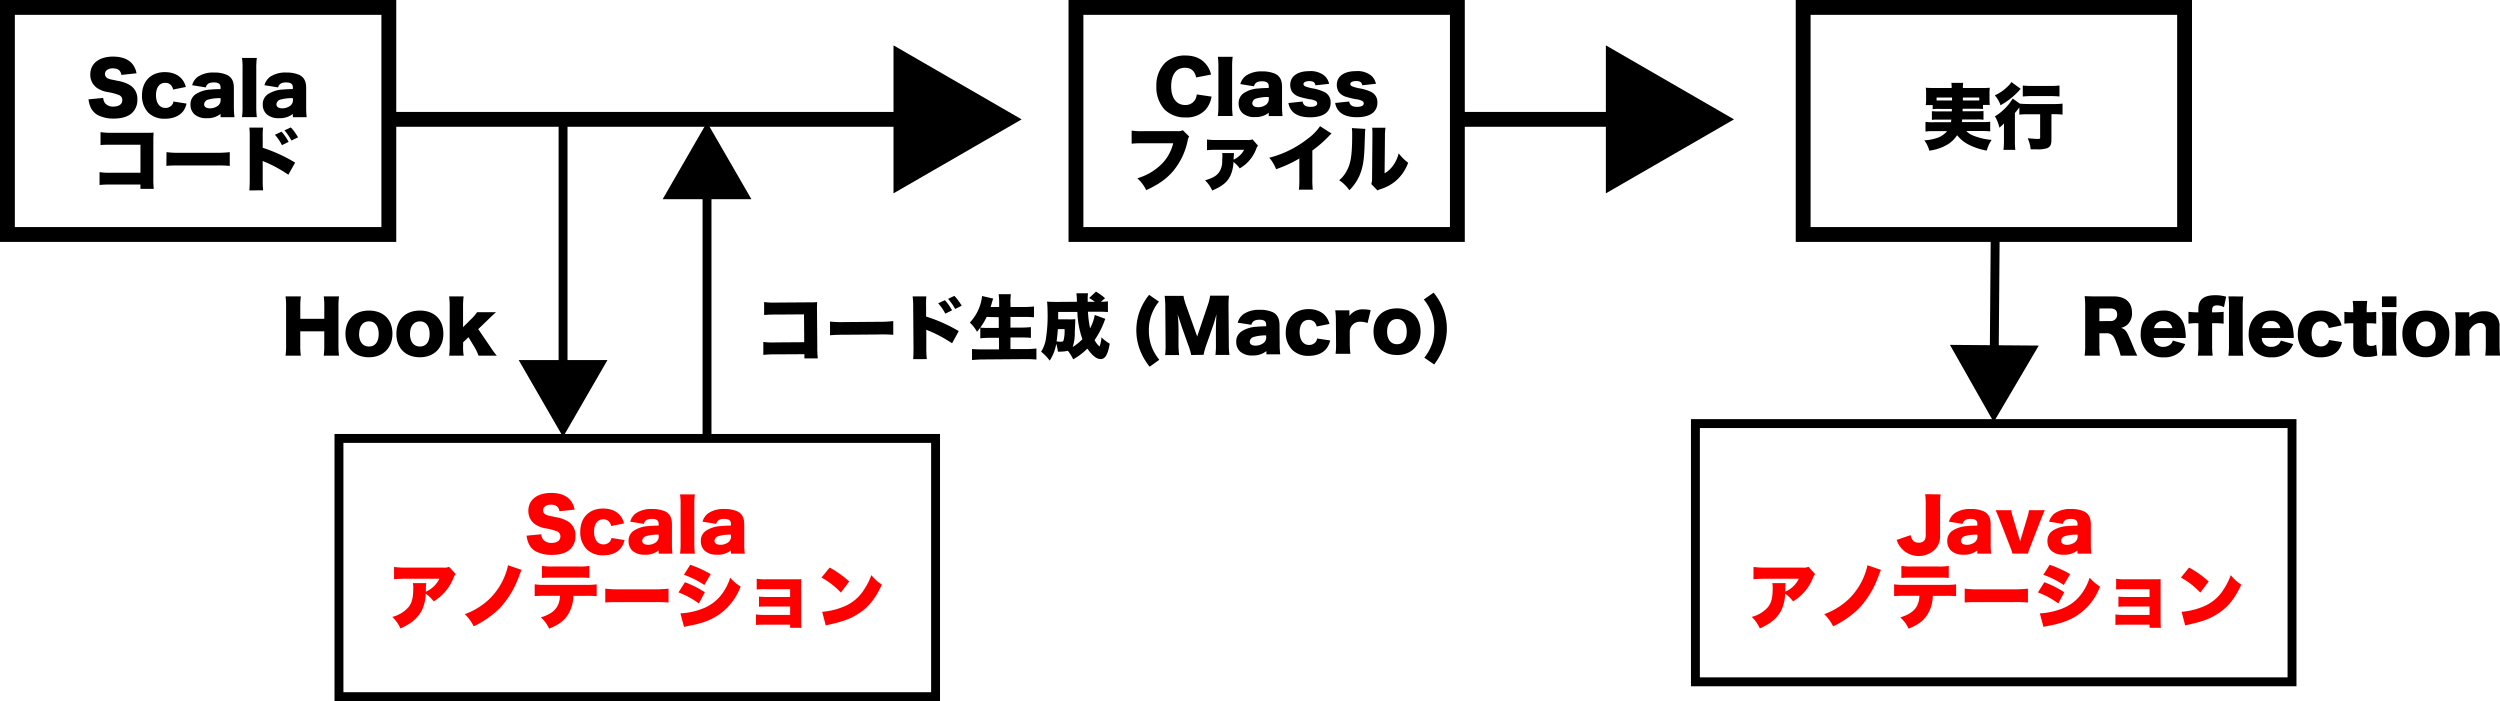 <svg xmlns="http://www.w3.org/2000/svg" viewBox="0 0 842.27 236.21"><defs><style>.cls-1,.cls-3{fill:none;stroke:#000;stroke-miterlimit:10;}.cls-1{stroke-width:5px;}.cls-2{fill:red;}.cls-3{stroke-width:3px;}</style></defs><title>アセット 1</title><g id="レイヤー_2" data-name="レイヤー 2"><g id="レイヤー_1-2" data-name="レイヤー 1"><path d="M34.78,33a3.17,3.17,0,0,0,.62,1.78,3.51,3.51,0,0,0,2.81,1.13c1.85,0,3-.82,3-2.16a1.81,1.81,0,0,0-1-1.68,19.4,19.4,0,0,0-3.6-1,9.3,9.3,0,0,1-3.86-1.39,5.4,5.4,0,0,1-2.33-4.61c0-3.7,3-6,7.7-6,3,0,5.38.94,6.67,2.74a6.69,6.69,0,0,1,1.2,2.88l-5.09.55c-.29-1.56-1.15-2.21-3-2.21-1.46,0-2.54.79-2.54,1.9a1.65,1.65,0,0,0,1.13,1.54c.48.22.48.22,3.31.79a11.56,11.56,0,0,1,3.89,1.37,5.36,5.36,0,0,1,2.59,4.9,6,6,0,0,1-1.68,4.42c-1.39,1.34-3.5,2-6.31,2a11.39,11.39,0,0,1-5.35-1.18,5.68,5.68,0,0,1-2.59-3.07,9,9,0,0,1-.53-2.23Z"/><path d="M58.33,30.17a3.37,3.37,0,0,0-.67-1.42,2.54,2.54,0,0,0-2-.84c-1.94,0-3.1,1.54-3.1,4.18s1.22,4.27,3.14,4.27A2.77,2.77,0,0,0,58,35.3a2.36,2.36,0,0,0,.43-1.1l4.42.7a7.22,7.22,0,0,1-1,2.38C60.61,39,58.42,40,55.64,40A7.67,7.67,0,0,1,50,38a8.12,8.12,0,0,1-2.16-5.83c0-4.8,3-7.87,7.7-7.87,3.7,0,6.26,1.82,7.06,5Z"/><path d="M74.31,29.45c0-1.15-.7-1.68-2.28-1.68s-2.35.5-2.71,1.68l-4.58-.74a5.15,5.15,0,0,1,2-2.9,9.21,9.21,0,0,1,5.4-1.37,10.43,10.43,0,0,1,4.44.84c1.54.84,2.21,2.16,2.21,4.32v6.48A27.78,27.78,0,0,0,79,39.48H74.31v-1.1a7,7,0,0,1-4.66,1.44,5.87,5.87,0,0,1-4.15-1.32,4.32,4.32,0,0,1-1.32-3.26,4,4,0,0,1,1.75-3.5,10,10,0,0,1,5-1.56c.94-.1,1.66-.12,3.38-.17Zm0,3.62a14.24,14.24,0,0,0-4.15.48,1.78,1.78,0,0,0-1.39,1.58c0,.86.72,1.37,2,1.37a4.45,4.45,0,0,0,2.71-.91,2.42,2.42,0,0,0,.86-1.85Z"/><path d="M86.53,19.51a24.54,24.54,0,0,0-.19,3.62V35.85a28.84,28.84,0,0,0,.19,3.62h-5a24.18,24.18,0,0,0,.19-3.62V23.13a23,23,0,0,0-.19-3.62Z"/><path d="M98.67,29.45c0-1.15-.7-1.68-2.28-1.68s-2.35.5-2.71,1.68l-4.58-.74a5.15,5.15,0,0,1,2-2.9,9.21,9.21,0,0,1,5.4-1.37,10.42,10.42,0,0,1,4.44.84c1.54.84,2.21,2.16,2.21,4.32v6.48a27.78,27.78,0,0,0,.17,3.41H98.67v-1.1A7,7,0,0,1,94,39.81a5.87,5.87,0,0,1-4.15-1.32,4.32,4.32,0,0,1-1.32-3.26,4,4,0,0,1,1.75-3.5,10,10,0,0,1,5-1.56c.94-.1,1.66-.12,3.38-.17Zm0,3.62a14.25,14.25,0,0,0-4.15.48,1.77,1.77,0,0,0-1.39,1.58c0,.86.72,1.37,2,1.37a4.44,4.44,0,0,0,2.71-.91,2.42,2.42,0,0,0,.86-1.85Z"/><path d="M37.64,62.18a33.88,33.88,0,0,0-4.1.14V58a24.83,24.83,0,0,0,4.18.19h9.6V48.76H38c-2.21,0-3.12,0-4.13.12V44.52a25.14,25.14,0,0,0,4.2.22h11c1.3,0,2,0,2.66-.07,0,.84-.07,1.25-.07,2.45V59.64a36.19,36.19,0,0,0,.14,4H47.31V62.18Z"/><path d="M56.09,51.26a34,34,0,0,0,4.92.22H72.49a39.39,39.39,0,0,0,4.92-.22v4.63a46.47,46.47,0,0,0-4.94-.14H61c-2.69,0-3.48,0-4.94.14Z"/><path d="M84,64.15c.1-1,.12-1.7.14-3.67v-14A25,25,0,0,0,84,43h4.63a25.47,25.47,0,0,0-.12,3.5v3.29a51.13,51.13,0,0,1,10.92,5l-2.28,4.08a45.12,45.12,0,0,0-7.56-4.18,7.29,7.29,0,0,1-.86-.36.66.66,0,0,1-.22-.12v6.24a30.29,30.29,0,0,0,.14,3.67ZM94.86,44.37a17.13,17.13,0,0,1,2.38,3.43L95,48.91a16.27,16.27,0,0,0-2.38-3.5ZM98,42.93a16.87,16.87,0,0,1,2.4,3.34l-2.21,1.08a18.47,18.47,0,0,0-2.35-3.43Z"/><rect class="cls-1" x="2.5" y="2.5" width="128.5" height="76.5"/><path d="M403,26.09c-.46-2.18-1.73-3.26-3.79-3.26-2.93,0-4.63,2.3-4.63,6.26s1.78,6.29,4.75,6.29a3.78,3.78,0,0,0,3.14-1.51,4.1,4.1,0,0,0,.72-2.06l5,.74a9.12,9.12,0,0,1-2,4.39,8.6,8.6,0,0,1-6.72,2.62,9.72,9.72,0,0,1-7.1-2.64,11.06,11.06,0,0,1-2.78-7.82,10.83,10.83,0,0,1,2.9-7.9,9.73,9.73,0,0,1,6.89-2.5c3.1,0,5.52,1.06,7.08,3.14A7.42,7.42,0,0,1,408,25.13Z"/><path d="M415.3,19.13a24.46,24.46,0,0,0-.19,3.62V35.47a28.75,28.75,0,0,0,.19,3.62h-5a24.25,24.25,0,0,0,.19-3.62V22.75a23,23,0,0,0-.19-3.62Z"/><path d="M427.45,29.07c0-1.15-.7-1.68-2.28-1.68s-2.35.5-2.71,1.68l-4.58-.74a5.15,5.15,0,0,1,2-2.9,9.21,9.21,0,0,1,5.4-1.37,10.43,10.43,0,0,1,4.44.84c1.54.84,2.21,2.16,2.21,4.32v6.48a27.78,27.78,0,0,0,.17,3.41h-4.66V38a7,7,0,0,1-4.66,1.44,5.87,5.87,0,0,1-4.15-1.32,4.32,4.32,0,0,1-1.32-3.26,4,4,0,0,1,1.75-3.5,10,10,0,0,1,5-1.56c.94-.1,1.66-.12,3.38-.17Zm0,3.62a14.24,14.24,0,0,0-4.15.48,1.77,1.77,0,0,0-1.39,1.58c0,.86.72,1.37,2,1.37a4.44,4.44,0,0,0,2.71-.91,2.42,2.42,0,0,0,.86-1.85Z"/><path d="M438.85,34.2c.24,1.25,1.06,1.8,2.66,1.8,1.44,0,2.26-.41,2.26-1.15a1,1,0,0,0-.53-.86,6.23,6.23,0,0,0-2-.55,28.25,28.25,0,0,1-3.55-.86,4.6,4.6,0,0,1-2.4-1.7,4.55,4.55,0,0,1-.6-2.28c0-2.88,2.42-4.63,6.43-4.63a7.36,7.36,0,0,1,5.11,1.54,5,5,0,0,1,1.56,2.74l-4.63.5c-.12-1-.72-1.42-2-1.42s-2,.41-2,1,.5.89,2.88,1.42A14.69,14.69,0,0,1,446,30.91a3.76,3.76,0,0,1,2.3,3.67,4.4,4.4,0,0,1-1.22,3.19c-1.15,1.15-3.12,1.75-5.69,1.75-3,0-5.16-.82-6.31-2.4a5.57,5.57,0,0,1-1-2.4Z"/><path d="M454.54,34.2c.24,1.25,1.06,1.8,2.66,1.8,1.44,0,2.26-.41,2.26-1.15a1,1,0,0,0-.53-.86,6.23,6.23,0,0,0-2-.55,28.25,28.25,0,0,1-3.55-.86,4.6,4.6,0,0,1-2.4-1.7,4.55,4.55,0,0,1-.6-2.28c0-2.88,2.42-4.63,6.43-4.63A7.36,7.36,0,0,1,462,25.49a5,5,0,0,1,1.56,2.74l-4.63.5c-.12-1-.72-1.42-2-1.42s-2,.41-2,1,.5.89,2.88,1.42a14.69,14.69,0,0,1,3.94,1.15,3.76,3.76,0,0,1,2.3,3.67,4.4,4.4,0,0,1-1.22,3.19c-1.15,1.15-3.12,1.75-5.69,1.75-3,0-5.16-.82-6.31-2.4a5.57,5.57,0,0,1-1-2.4Z"/><path d="M400.64,46a3.18,3.18,0,0,0-.5,1.34,23.24,23.24,0,0,1-4.82,10.2c-2.23,2.66-4.92,4.58-9.15,6.53a12.63,12.63,0,0,0-3-4,19.35,19.35,0,0,0,8.09-4.7,14.83,14.83,0,0,0,4-7.1h-10a33.12,33.12,0,0,0-4,.14V44a23.17,23.17,0,0,0,4.1.19h11.4a3.75,3.75,0,0,0,1.75-.31Z"/><path d="M423.85,49.1a2.09,2.09,0,0,0-.55.89,12.76,12.76,0,0,1-5.62,6.74,10.08,10.08,0,0,0-2.11-2.16,12.16,12.16,0,0,1-1,4.51c-1,2.23-2.76,3.67-6.17,5.11A11.2,11.2,0,0,0,406,60.75c2.76-.79,4.18-1.68,5-3.19a6.5,6.5,0,0,0,.77-3.29c0-.7.07-1.1.07-1.61a8.19,8.19,0,0,0-.07-1.08h4c-.07.46-.12,1.15-.17,2.21l.38-.19a7.67,7.67,0,0,0,2-1.51,5.74,5.74,0,0,0,1.15-1.61l-9.24,0a28.29,28.29,0,0,0-3.24.12V47a23.67,23.67,0,0,0,3.26.17l10.44,0a3.75,3.75,0,0,0,1.63-.22Z"/><path d="M448.62,45a8.62,8.62,0,0,0-.94.89,40.24,40.24,0,0,1-5.54,4.82V60a34.27,34.27,0,0,0,.14,3.89h-4.66a32.59,32.59,0,0,0,.14-3.86V53.4A40.89,40.89,0,0,1,429.92,57a12.9,12.9,0,0,0-2.3-3.86,34.79,34.79,0,0,0,12.75-6.24,17.61,17.61,0,0,0,4.37-4.39Z"/><path d="M460,43.42c-.1.82-.1.82-.26,5.57-.14,5-.62,7.68-1.78,10.3a16,16,0,0,1-3.34,4.8,13,13,0,0,0-3.43-3.36,10.72,10.72,0,0,0,2.86-3.82c1.13-2.35,1.51-5.33,1.51-11.55a17.64,17.64,0,0,0-.1-2.21Zm6.79-.38a17.16,17.16,0,0,0-.19,2.78l-.12,12.58a9.28,9.28,0,0,0,2.88-2.64,12.14,12.14,0,0,0,1.87-4.1,15.93,15.93,0,0,0,3.19,3.17,14.71,14.71,0,0,1-4.15,6.1,14.35,14.35,0,0,1-5,2.74,5.36,5.36,0,0,0-1.18.5L462,62a5.25,5.25,0,0,0,.26-2l.12-14.21V44.9a14.22,14.22,0,0,0-.1-1.87Z"/><rect class="cls-1" x="362.5" y="2.5" width="128.5" height="76.5"/><path d="M653.31,36.69a14.23,14.23,0,0,0-2.18.1V35.39H648.8a10.48,10.48,0,0,0,.12-1.9v-2c0-.62,0-1.13-.1-1.94.77.07,1.56.1,2.88.1h5.83v-.17a10.09,10.09,0,0,0-.1-1.56h4a8.88,8.88,0,0,0-.12,1.54v.19h6.19c1.32,0,2.09,0,2.88-.1a17.84,17.84,0,0,0-.1,1.87v2.06a15.55,15.55,0,0,0,.1,1.87h-2.3v1.39a15.86,15.86,0,0,0-2.23-.1h-4.63c0,.43,0,.43,0,.84H666a22,22,0,0,0,2.26-.07v2.93a16.15,16.15,0,0,0-2.26-.1h-4.94c0,.46,0,.53-.1.89h6.79a19.66,19.66,0,0,0,2.76-.12v3.26a27.9,27.9,0,0,0-3-.14h-5.06a6.7,6.7,0,0,0,2.18,1.49A21.76,21.76,0,0,0,671,47.13a11.12,11.12,0,0,0-1.63,3.6A21,21,0,0,1,663.82,49a11.81,11.81,0,0,1-4.46-3.46A9.59,9.59,0,0,1,656,48.76a16.05,16.05,0,0,1-6,2,10.19,10.19,0,0,0-1.68-3.48,15.9,15.9,0,0,0,4.34-.82A7.52,7.52,0,0,0,656,44.18h-4.39c-1,0-1.9,0-2.9.14V41.06a18.51,18.51,0,0,0,2.69.12h5.88c.07-.38.1-.55.14-.89h-4.32a15.75,15.75,0,0,0-2.23.1V37.46a22,22,0,0,0,2.23.07h4.49c0-.46,0-.46,0-.84Zm-.86-3.84v1h5.21c0-.53,0-.65,0-1Zm8.86,0c0,.67,0,.7,0,1h5.52v-1Z"/><path d="M691.14,47.11c0,1.63-.41,2.4-1.49,2.83a9.92,9.92,0,0,1-3.58.36c-.46,0-.91,0-1.92,0a12.16,12.16,0,0,0-1-3.72c1.66.14,2.57.22,3.19.22.94,0,1,0,1-.55V38.49h-3.79c-1.13,0-2.3,0-3.22.14V36.18c-.55.74-.84,1.13-1.49,1.9v9.29a23.44,23.44,0,0,0,.14,3.12h-4a23.91,23.91,0,0,0,.17-3.19V41.59A11.45,11.45,0,0,1,673.61,43a12,12,0,0,0-1.51-3.79,17.91,17.91,0,0,0,6-6l2.38,1.7c1,.1,2,.14,3.22.14h8a25.83,25.83,0,0,0,3.19-.14v3.7c-1-.1-2-.14-3.07-.14h-.67Zm-10.49-17a2.23,2.23,0,0,0-.41.43A25.08,25.08,0,0,1,674,35.46a10.31,10.31,0,0,0-1.92-3.34,14.62,14.62,0,0,0,4.58-3.24,5.14,5.14,0,0,0,1-1.25l3.12,2.3Zm.84-1.3a24.09,24.09,0,0,0,3.1.14h6.27a24.46,24.46,0,0,0,3-.14v3.7a29.13,29.13,0,0,0-2.93-.14h-6.34a30.45,30.45,0,0,0-3.1.14Z"/><rect class="cls-1" x="607.5" y="2.5" width="128.5" height="76.5"/><line class="cls-1" x1="131.2" y1="40.21" x2="308.33" y2="40.21"/><polygon points="301.03 65.14 344.2 40.22 301.03 15.28 301.03 65.14"/><line class="cls-1" x1="490.7" y1="40.21" x2="548.33" y2="40.21"/><polygon points="541.03 65.14 584.2 40.22 541.03 15.28 541.03 65.14"/><path class="cls-2" d="M182.37,180a3.18,3.18,0,0,0,.62,1.78,3.51,3.51,0,0,0,2.81,1.13c1.85,0,3-.82,3-2.16a1.81,1.81,0,0,0-1-1.68,19.41,19.41,0,0,0-3.6-1,9.3,9.3,0,0,1-3.86-1.39,5.4,5.4,0,0,1-2.33-4.61c0-3.7,3-6,7.7-6,3,0,5.38.94,6.67,2.74a6.68,6.68,0,0,1,1.2,2.88l-5.09.55c-.29-1.56-1.15-2.21-3-2.21-1.46,0-2.54.79-2.54,1.9a1.65,1.65,0,0,0,1.13,1.54c.48.22.48.22,3.31.79a11.56,11.56,0,0,1,3.89,1.37,5.36,5.36,0,0,1,2.59,4.9,6,6,0,0,1-1.68,4.42c-1.39,1.34-3.5,2-6.31,2a11.39,11.39,0,0,1-5.35-1.18,5.67,5.67,0,0,1-2.59-3.07,9,9,0,0,1-.53-2.23Z"/><path class="cls-2" d="M205.91,177.22a3.38,3.38,0,0,0-.67-1.42,2.54,2.54,0,0,0-2-.84c-1.94,0-3.1,1.54-3.1,4.18s1.22,4.27,3.14,4.27a2.77,2.77,0,0,0,2.28-1.06,2.36,2.36,0,0,0,.43-1.1l4.42.7a7.22,7.22,0,0,1-1,2.38c-1.2,1.78-3.38,2.76-6.17,2.76a7.67,7.67,0,0,1-5.59-2.06,8.12,8.12,0,0,1-2.16-5.83c0-4.8,3-7.87,7.7-7.87,3.7,0,6.26,1.82,7.06,5Z"/><path class="cls-2" d="M221.9,176.5c0-1.15-.7-1.68-2.28-1.68s-2.35.5-2.71,1.68l-4.58-.74a5.15,5.15,0,0,1,2-2.9,9.21,9.21,0,0,1,5.4-1.37,10.43,10.43,0,0,1,4.44.84c1.54.84,2.21,2.16,2.21,4.32v6.48a27.78,27.78,0,0,0,.17,3.41H221.9v-1.1a7,7,0,0,1-4.66,1.44,5.87,5.87,0,0,1-4.15-1.32,4.32,4.32,0,0,1-1.32-3.26,4,4,0,0,1,1.75-3.5,10,10,0,0,1,5-1.56c.94-.1,1.66-.12,3.38-.17Zm0,3.62a14.24,14.24,0,0,0-4.15.48,1.77,1.77,0,0,0-1.39,1.58c0,.86.72,1.37,2,1.37a4.44,4.44,0,0,0,2.71-.91,2.42,2.42,0,0,0,.86-1.85Z"/><path class="cls-2" d="M234.11,166.57a24.46,24.46,0,0,0-.19,3.62v12.72a28.75,28.75,0,0,0,.19,3.62h-5a24.25,24.25,0,0,0,.19-3.62V170.19a23,23,0,0,0-.19-3.62Z"/><path class="cls-2" d="M246.26,176.5c0-1.15-.7-1.68-2.28-1.68s-2.35.5-2.71,1.68l-4.58-.74a5.15,5.15,0,0,1,2-2.9,9.21,9.21,0,0,1,5.4-1.37,10.43,10.43,0,0,1,4.44.84c1.54.84,2.21,2.16,2.21,4.32v6.48a27.78,27.78,0,0,0,.17,3.41h-4.66v-1.1a7,7,0,0,1-4.66,1.44,5.87,5.87,0,0,1-4.15-1.32,4.32,4.32,0,0,1-1.32-3.26,4,4,0,0,1,1.75-3.5,10,10,0,0,1,5-1.56c.94-.1,1.66-.12,3.38-.17Zm0,3.62a14.24,14.24,0,0,0-4.15.48,1.77,1.77,0,0,0-1.39,1.58c0,.86.72,1.37,2,1.37a4.44,4.44,0,0,0,2.71-.91,2.42,2.42,0,0,0,.86-1.85Z"/><path class="cls-2" d="M153.55,193.42a3.1,3.1,0,0,0-.74,1.25,16.23,16.23,0,0,1-6.7,7.94,12.6,12.6,0,0,0-2.69-2.62,13.55,13.55,0,0,1-1.39,5.83,12,12,0,0,1-3.74,4.06,21.89,21.89,0,0,1-3.38,1.85,12.08,12.08,0,0,0-2.74-3.89,10.73,10.73,0,0,0,5.5-3.34c1.15-1.49,1.56-3.19,1.56-6.38a6.52,6.52,0,0,0-.14-1.66h4.51a12.83,12.83,0,0,0-.12,2.06s0,.6,0,.84a3.16,3.16,0,0,1,.55-.29,9.08,9.08,0,0,0,4-4.08H136.58a32,32,0,0,0-3.82.17V191a22.86,22.86,0,0,0,3.89.22h12.58a4,4,0,0,0,2.06-.26Z"/><path class="cls-2" d="M175.72,192c-.26.55-.43,1-.89,2.21a31.13,31.13,0,0,1-6.38,10.61,31.63,31.63,0,0,1-8.86,6.19,14.58,14.58,0,0,0-3-4.1,23.52,23.52,0,0,0,8.18-5,22.48,22.48,0,0,0,5.71-9,14.93,14.93,0,0,0,.67-2.47Z"/><path class="cls-2" d="M193.17,200.74a12.35,12.35,0,0,1-1.73,6.19c-1.32,2.16-3.12,3.53-6.43,4.87A11.09,11.09,0,0,0,182.2,208c4.39-1.3,6.29-3.43,6.48-7.27h-4.92a32.14,32.14,0,0,0-3.62.12v-4a20.26,20.26,0,0,0,3.7.19H197.2a24.51,24.51,0,0,0,3.82-.17v4a31.82,31.82,0,0,0-3.74-.12Zm-10.58-10.08a20.2,20.2,0,0,0,3.72.19h8.4a20.63,20.63,0,0,0,3.84-.19v4.06a29.91,29.91,0,0,0-3.77-.12h-8.54a31.06,31.06,0,0,0-3.65.12Z"/><path class="cls-2" d="M203.92,198.32a34,34,0,0,0,4.92.22h11.47a39.38,39.38,0,0,0,4.92-.22V203a46.47,46.47,0,0,0-4.94-.14H208.86c-2.69,0-3.48,0-4.94.14Z"/><path class="cls-2" d="M230.75,196.16a33,33,0,0,1,6.7,3.38l-2,3.77a27.54,27.54,0,0,0-6.86-3.72Zm-1.51,10.49a24.1,24.1,0,0,0,7.42-1.58,14.51,14.51,0,0,0,6.72-5.16,18.73,18.73,0,0,0,2.64-5.28,15.13,15.13,0,0,0,3.5,3,20.69,20.69,0,0,1-3.74,6.26,19.59,19.59,0,0,1-9.26,5.88,31.69,31.69,0,0,1-4.37,1.06,16.71,16.71,0,0,0-1.7.38Zm3.31-16.37a40.62,40.62,0,0,1,6.89,3.14l-2.14,3.67a29.72,29.72,0,0,0-6.89-3.43Z"/><path class="cls-2" d="M257.7,210.46c-1.34,0-2.21,0-3,.1V207a17.12,17.12,0,0,0,3,.17h8.5v-2.83h-7.49c-1.46,0-2.26,0-3,.1V201c1.06.1,1.9.14,3,.14h7.49v-2.64h-8.26a21.33,21.33,0,0,0-3,.12V195a18.62,18.62,0,0,0,3,.17h9.82c1.15,0,1.51,0,2.16-.07,0,.6,0,1.49,0,2.23v11.19c0,1.1,0,2.18.12,3H266.2v-1.06Z"/><path class="cls-2" d="M279.52,191.21a35,35,0,0,1,6.6,4.7l-2.83,3.74a25.64,25.64,0,0,0-6.53-5.06ZM277,206.12a24.08,24.08,0,0,0,7.22-1.73,14.43,14.43,0,0,0,7-5.93,22.12,22.12,0,0,0,2.35-4.7,15.5,15.5,0,0,0,3.53,3.22c-2.18,4.73-4.46,7.56-7.82,9.72-2.59,1.68-4.87,2.57-9.34,3.6-.94.22-1.08.24-1.73.43Z"/><path class="cls-2" d="M653.81,166.57a21.93,21.93,0,0,0-.19,3.86v10A6.17,6.17,0,0,1,652,185a7.8,7.8,0,0,1-13-3.1l4.68-1.61c.5,1.87,1.22,2.54,2.76,2.54s2.35-.79,2.35-2.45v-10a25.76,25.76,0,0,0-.19-3.89Z"/><path class="cls-2" d="M666.19,176.5c0-1.15-.7-1.68-2.28-1.68s-2.35.5-2.71,1.68l-4.58-.74a5.15,5.15,0,0,1,2-2.9,9.21,9.21,0,0,1,5.4-1.37,10.43,10.43,0,0,1,4.44.84c1.54.84,2.21,2.16,2.21,4.32v6.48a27.78,27.78,0,0,0,.17,3.41h-4.66v-1.1a7,7,0,0,1-4.66,1.44,5.87,5.87,0,0,1-4.15-1.32,4.32,4.32,0,0,1-1.32-3.26,4,4,0,0,1,1.75-3.5,10,10,0,0,1,5-1.56c.94-.1,1.66-.12,3.38-.17Zm0,3.62a14.24,14.24,0,0,0-4.15.48,1.77,1.77,0,0,0-1.39,1.58c0,.86.72,1.37,2,1.37a4.44,4.44,0,0,0,2.71-.91,2.42,2.42,0,0,0,.86-1.85Z"/><path class="cls-2" d="M677.62,171.9a9.93,9.93,0,0,0,.46,2.06l2.23,7.46s0,.14.1.26.07.26.19.67a4.25,4.25,0,0,0,.12-.43.93.93,0,0,0,.07-.24c0-.12.07-.22.1-.29l2.23-7.44a11.1,11.1,0,0,0,.46-2.06h5.33c-.48,1.08-.67,1.54-1,2.33l-4,10.3a10.22,10.22,0,0,0-.65,2H678a10.14,10.14,0,0,0-.65-2l-4-10.3-1-2.33Z"/><path class="cls-2" d="M699.94,176.5c0-1.15-.7-1.68-2.28-1.68s-2.35.5-2.71,1.68l-4.58-.74a5.15,5.15,0,0,1,2-2.9,9.21,9.21,0,0,1,5.4-1.37,10.42,10.42,0,0,1,4.44.84c1.54.84,2.21,2.16,2.21,4.32v6.48a27.59,27.59,0,0,0,.17,3.41h-4.66v-1.1a7,7,0,0,1-4.66,1.44,5.87,5.87,0,0,1-4.15-1.32,4.31,4.31,0,0,1-1.32-3.26,4,4,0,0,1,1.75-3.5,10,10,0,0,1,5-1.56c.94-.1,1.66-.12,3.38-.17Zm0,3.62a14.24,14.24,0,0,0-4.15.48,1.77,1.77,0,0,0-1.39,1.58c0,.86.72,1.37,2,1.37a4.44,4.44,0,0,0,2.71-.91,2.42,2.42,0,0,0,.87-1.85Z"/><path class="cls-2" d="M611.55,193.42a3.1,3.1,0,0,0-.74,1.25,16.23,16.23,0,0,1-6.7,7.94,12.6,12.6,0,0,0-2.69-2.62,13.55,13.55,0,0,1-1.39,5.83,12,12,0,0,1-3.74,4.06,21.89,21.89,0,0,1-3.38,1.85,12.08,12.08,0,0,0-2.74-3.89,10.73,10.73,0,0,0,5.5-3.34c1.15-1.49,1.56-3.19,1.56-6.38a6.52,6.52,0,0,0-.14-1.66h4.51a12.83,12.83,0,0,0-.12,2.06s0,.6,0,.84a3.16,3.16,0,0,1,.55-.29,9.08,9.08,0,0,0,4-4.08H594.58a32,32,0,0,0-3.82.17V191a22.86,22.86,0,0,0,3.89.22h12.58a4,4,0,0,0,2.06-.26Z"/><path class="cls-2" d="M633.72,192c-.26.55-.43,1-.89,2.21a31.13,31.13,0,0,1-6.38,10.61,31.63,31.63,0,0,1-8.86,6.19,14.58,14.58,0,0,0-3-4.1,23.52,23.52,0,0,0,8.18-5,22.48,22.48,0,0,0,5.71-9,14.93,14.93,0,0,0,.67-2.47Z"/><path class="cls-2" d="M651.17,200.74a12.35,12.35,0,0,1-1.73,6.19c-1.32,2.16-3.12,3.53-6.43,4.87A11.09,11.09,0,0,0,640.2,208c4.39-1.3,6.29-3.43,6.48-7.27h-4.92a32.14,32.14,0,0,0-3.62.12v-4a20.26,20.26,0,0,0,3.7.19H655.2a24.51,24.51,0,0,0,3.82-.17v4a31.82,31.82,0,0,0-3.74-.12Zm-10.58-10.08a20.2,20.2,0,0,0,3.72.19h8.4a20.63,20.63,0,0,0,3.84-.19v4.06a29.91,29.91,0,0,0-3.77-.12h-8.54a31.06,31.06,0,0,0-3.65.12Z"/><path class="cls-2" d="M661.92,198.32a34,34,0,0,0,4.92.22h11.47a39.36,39.36,0,0,0,4.92-.22V203a46.47,46.47,0,0,0-4.94-.14H666.86c-2.69,0-3.48,0-4.94.14Z"/><path class="cls-2" d="M688.75,196.16a32.94,32.94,0,0,1,6.7,3.38l-2,3.77a27.54,27.54,0,0,0-6.86-3.72Zm-1.51,10.49a24.1,24.1,0,0,0,7.42-1.58,14.51,14.51,0,0,0,6.72-5.16,18.72,18.72,0,0,0,2.64-5.28,15.14,15.14,0,0,0,3.5,3,20.68,20.68,0,0,1-3.74,6.26,19.59,19.59,0,0,1-9.26,5.88,31.67,31.67,0,0,1-4.37,1.06,16.66,16.66,0,0,0-1.7.38Zm3.31-16.37a40.61,40.61,0,0,1,6.89,3.14l-2.14,3.67a29.71,29.71,0,0,0-6.89-3.43Z"/><path class="cls-2" d="M715.7,210.46c-1.34,0-2.21,0-3,.1V207a17.13,17.13,0,0,0,3,.17h8.5v-2.83h-7.49c-1.46,0-2.26,0-3,.1V201c1.06.1,1.9.14,3,.14h7.49v-2.64h-8.26a21.34,21.34,0,0,0-3,.12V195a18.63,18.63,0,0,0,3,.17h9.82c1.15,0,1.51,0,2.16-.07,0,.6,0,1.49,0,2.23v11.19c0,1.1,0,2.18.12,3H724.2v-1.06Z"/><path class="cls-2" d="M737.52,191.21a35,35,0,0,1,6.6,4.7l-2.83,3.74a25.63,25.63,0,0,0-6.53-5.06ZM735,206.12a24.09,24.09,0,0,0,7.22-1.73,14.43,14.43,0,0,0,7-5.93,22.12,22.12,0,0,0,2.35-4.7,15.5,15.5,0,0,0,3.53,3.22c-2.18,4.73-4.46,7.56-7.82,9.72-2.59,1.68-4.87,2.57-9.34,3.6-.94.22-1.08.24-1.73.43Z"/><line class="cls-3" x1="189.7" y1="41.21" x2="189.7" y2="125.69"/><polygon points="174.75 121.31 189.7 147.21 204.66 121.31 174.75 121.31"/><line class="cls-3" x1="238.2" y1="62.74" x2="238.2" y2="147.21"/><polygon points="223.25 67.12 238.2 41.21 253.16 67.12 223.25 67.12"/><rect class="cls-3" x="114.2" y="147.71" width="201" height="87"/><rect class="cls-3" x="571.2" y="142.71" width="201" height="87"/><line class="cls-3" x1="672.2" y1="78.71" x2="671.87" y2="120.69"/><polygon points="656.95 116.19 671.7 142.21 686.87 116.43 656.95 116.19"/><path d="M114.22,99.86a22.8,22.8,0,0,0-.19,3.55v12.87a25.51,25.51,0,0,0,.19,3.55h-5.16a23.19,23.19,0,0,0,.19-3.55v-4.66h-8.09v4.66a24.64,24.64,0,0,0,.19,3.55H96.2a22.81,22.81,0,0,0,.19-3.55V103.41a23.4,23.4,0,0,0-.19-3.55h5.16a25.73,25.73,0,0,0-.19,3.55v4h8.09v-4a22.6,22.6,0,0,0-.19-3.55Z"/><path d="M116.38,112.48c0-4.8,3.07-7.85,7.92-7.85s7.92,3,7.92,7.8-3.17,7.94-7.94,7.94S116.38,117.31,116.38,112.48Zm4.58,0c0,2.66,1.25,4.27,3.34,4.27s3.29-1.56,3.29-4.22-1.22-4.27-3.26-4.27S121,109.82,121,112.46Z"/><path d="M133.54,112.48c0-4.8,3.07-7.85,7.92-7.85s7.92,3,7.92,7.8-3.17,7.94-7.94,7.94S133.54,117.31,133.54,112.48Zm4.58,0c0,2.66,1.25,4.27,3.34,4.27s3.29-1.56,3.29-4.22-1.22-4.27-3.26-4.27S138.13,109.82,138.13,112.46Z"/><path d="M156.2,99.86a24.46,24.46,0,0,0-.19,3.62v6.74l2.64-2.62a14.8,14.8,0,0,0,2.09-2.42h6.38c-.94.82-1.22,1.08-2.52,2.35l-3.48,3.36,4,5.86a36.1,36.1,0,0,0,2.23,3.07h-6.12a18,18,0,0,0-1.58-3.22l-1.82-3-1.8,1.73v1a17.63,17.63,0,0,0,.19,3.5h-4.9a25.51,25.51,0,0,0,.19-3.62V103.48a26.94,26.94,0,0,0-.19-3.62Z"/><path d="M261.27,119.39a33.9,33.9,0,0,0-4.1.18l0-4.37a24.79,24.79,0,0,0,4.18.16l9.6-.07-.07-9.38-9.31.07a41.24,41.24,0,0,0-4.13.15l0-4.37a25.14,25.14,0,0,0,4.2.18l11-.08c1.3,0,2,0,2.66-.09,0,.84-.06,1.25-.05,2.45l.1,12.53a36.35,36.35,0,0,0,.17,4l-4.51,0v-1.42Z"/><path d="M279.64,108.33a34,34,0,0,0,4.92.18l11.47-.09a39.33,39.33,0,0,0,4.92-.25l0,4.63a46.6,46.6,0,0,0-4.94-.11l-11.42.09c-2.69,0-3.48.05-4.94.18Z"/><path d="M307.65,121c.09-1,.11-1.71.12-3.67l-.11-14a25.18,25.18,0,0,0-.19-3.48l4.63,0a25.51,25.51,0,0,0-.09,3.51l0,3.29a51.14,51.14,0,0,1,11,4.91l-2.25,4.1a45.12,45.12,0,0,0-7.59-4.12,7.09,7.09,0,0,1-.87-.35.66.66,0,0,1-.22-.12l0,6.24a30.24,30.24,0,0,0,.17,3.67Zm10.7-19.86a17.14,17.14,0,0,1,2.4,3.41l-2.27,1.12a16.27,16.27,0,0,0-2.4-3.49Zm3.18-1.46A16.88,16.88,0,0,1,324,103l-2.2,1.1a18.45,18.45,0,0,0-2.38-3.41Z"/><path d="M332.41,106.77a21.79,21.79,0,0,1-3.25,5,12.8,12.8,0,0,0-2.42-3.1,15.35,15.35,0,0,0,4.13-8.94l3.75.86c-.28.82-.28.82-.47,1.47-.12.48-.23.84-.4,1.37l2.88,0v-1.1a27.24,27.24,0,0,0-.17-3.21l4.1,0a22.18,22.18,0,0,0-.12,3.22v1.1l4.18,0c1.42,0,2.59-.07,3.74-.17l0,3.62c-1.2-.09-2.33-.13-3.63-.12l-4.3,0,0,3.6,3.53,0a32.88,32.88,0,0,0,3.36-.17l0,3.62c-1.08-.09-2.06-.13-3.34-.12l-3.55,0,0,3.91,4.94,0a35.35,35.35,0,0,0,3.81-.2l0,3.72c-1.37-.11-2.38-.15-3.7-.14l-14,.11c-1.37,0-2.57.07-4,.2l0-3.72c1.23.11,2.43.15,3.82.14l5.26,0,0-3.91-3,0c-1.27,0-2.26.07-3.29.17l0-3.6a29.29,29.29,0,0,0,3.22.1l3,0,0-3.6Z"/><path d="M372.4,107.42a11.25,11.25,0,0,0-.45,1.16,29.74,29.74,0,0,1-3.17,6,7.23,7.23,0,0,0,1.67,2.17,11.68,11.68,0,0,0,.65-3.1,12.89,12.89,0,0,0,2.78,2.14c-.6,3.6-1.52,5.17-3,5.18s-2.87-1.15-4.54-3.52a22.13,22.13,0,0,1-4.77,3.61,14.21,14.21,0,0,0-1.8-2.87,11.9,11.9,0,0,1-2.49.28c-.24,0-.48,0-.86,0a15.51,15.51,0,0,0-.57-2.64,14.49,14.49,0,0,1-2.19,5.66,16.32,16.32,0,0,0-2.9-3,11.15,11.15,0,0,0,1.55-3.95,50.34,50.34,0,0,0,.62-9.75,30.91,30.91,0,0,0-.17-3.17c1,.06,2,.1,3.27.1l6.79-.05a24,24,0,0,0-.17-2.86l3.91,0a12.18,12.18,0,0,0-.11,1.73v1.13l2.42,0a14.5,14.5,0,0,0-1.93-1.26l2.29-2.15a17.5,17.5,0,0,1,3.07,2.21l-1.41,1.19a14.45,14.45,0,0,0,2.38-.14l0,3.62a30.32,30.32,0,0,0-3.15-.12l-3.58,0a37.16,37.16,0,0,0,.72,5.59,14.82,14.82,0,0,0,1.57-4.5Zm-16,3.48c-.11,1.63-.24,2.83-.42,4.11a8.31,8.31,0,0,0,1.42.13c.58,0,.77-.1.93-.49a12.8,12.8,0,0,0,.33-3.77Zm4.29-3.3a13.24,13.24,0,0,0,1.58-.08c0,.67,0,.67-.16,4.39a15.2,15.2,0,0,1-.71,5,17.63,17.63,0,0,0,3.27-2.62,30.73,30.73,0,0,1-1.7-9.2l-6.46,0c0,1.32,0,1.7,0,2.5Z"/><path d="M387.33,123.55a20.91,20.91,0,0,1-2.7-4.3,18.72,18.72,0,0,1-.85-13.84,20,20,0,0,1,3.36-6.08l3.31,2.28a15.07,15.07,0,0,0-3.38,9.94,14.67,14.67,0,0,0,.78,4.84,15.94,15.94,0,0,0,2.73,4.83Z"/><path d="M401.32,119.61a18.76,18.76,0,0,0-1.06-3.54L398,109.69c0-.12-.76-2.35-.84-2.54-.27-.86-.27-.86-.39-1.2.16,1.51.27,3.48.28,4.75l0,5.21a25.75,25.75,0,0,0,.22,3.72l-4.73,0a26.54,26.54,0,0,0,.16-3.72l-.1-12.5a33,33,0,0,0-.22-3.74l6.34,0a17.75,17.75,0,0,0,.94,3.38l3.68,10.32,3.5-10.37a16.56,16.56,0,0,0,.86-3.39l6.36,0a27.84,27.84,0,0,0-.16,3.75l.1,12.5a23.83,23.83,0,0,0,.22,3.72l-4.73,0a26.16,26.16,0,0,0,.16-3.72l0-5.23c0-.58.05-2.38.1-3.12.06-1.27.06-1.27.08-1.63-.51,1.88-.75,2.74-1.05,3.61L406.5,116a21.78,21.78,0,0,0-1,3.54Z"/><path d="M426.58,109.38c0-1.15-.71-1.67-2.29-1.66s-2.35.52-2.7,1.7l-4.59-.71a5.15,5.15,0,0,1,2-2.92,9.21,9.21,0,0,1,5.39-1.41,10.42,10.42,0,0,1,4.45.81c1.54.83,2.22,2.14,2.24,4.3l.05,6.48a27.77,27.77,0,0,0,.19,3.41l-4.66,0v-1.1a7,7,0,0,1-4.65,1.48,5.87,5.87,0,0,1-4.16-1.29,4.32,4.32,0,0,1-1.35-3.25,4,4,0,0,1,1.72-3.52,10,10,0,0,1,5-1.6c.94-.1,1.66-.13,3.38-.19Zm0,3.62a14.24,14.24,0,0,0-4.15.51,1.78,1.78,0,0,0-1.38,1.59c0,.86.73,1.36,2,1.35a4.44,4.44,0,0,0,2.7-.93,2.42,2.42,0,0,0,.85-1.85Z"/><path d="M443.6,110a3.38,3.38,0,0,0-.68-1.41,2.54,2.54,0,0,0-2-.82c-1.94,0-3.08,1.56-3.06,4.2s1.26,4.26,3.18,4.25a2.78,2.78,0,0,0,2.27-1.07,2.37,2.37,0,0,0,.42-1.11l4.42.66a7.22,7.22,0,0,1-1,2.38c-1.19,1.79-3.36,2.79-6.15,2.81a7.67,7.67,0,0,1-5.61-2,8.12,8.12,0,0,1-2.21-5.82c0-4.8,3-7.9,7.64-7.93,3.7,0,6.28,1.78,7.1,5Z"/><path d="M460.75,108.83a7.74,7.74,0,0,0-2.45-.44,3.39,3.39,0,0,0-3.55,3.46l0,3.74a26.16,26.16,0,0,0,.22,3.6l-5,0a26.83,26.83,0,0,0,.16-3.63l-.06-7.39a23.6,23.6,0,0,0-.22-3.62l4.78,0v1.9a5.44,5.44,0,0,1,4.78-2.22,9.68,9.68,0,0,1,2.38.27Z"/><path d="M462.74,111.79c0-4.8,3-7.87,7.86-7.91s7.94,3,8,7.74-3.11,8-7.88,8S462.78,116.61,462.74,111.79Zm4.58-.06c0,2.66,1.28,4.26,3.37,4.25s3.28-1.59,3.26-4.25-1.26-4.26-3.3-4.25S467.31,109.09,467.33,111.73Z"/><path d="M483,98.6a20.64,20.64,0,0,1,3.43,6,18.73,18.73,0,0,1-.64,13.85,21.76,21.76,0,0,1-2.61,4.34l-3.31-2.28a16.1,16.1,0,0,0,2.67-4.87,15.24,15.24,0,0,0,.68-4.85,15.06,15.06,0,0,0-3.53-9.89Z"/><path d="M714.45,119.83a23.32,23.32,0,0,0-1.18-3.74c-.77-2.09-1.06-2.64-1.66-3.17a2.62,2.62,0,0,0-1.87-.65H707.3v3.94a25.36,25.36,0,0,0,.19,3.62h-5.16a23.75,23.75,0,0,0,.19-3.6V103.32a25.66,25.66,0,0,0-.19-3.53c1.06,0,1.94.07,3.58.07h6.24c3.89,0,6.14,2,6.14,5.47a5.23,5.23,0,0,1-1.42,3.94,5.31,5.31,0,0,1-2.28,1.2c1.22.38,1.78.94,2.54,2.64.36.77.7,1.58,1.78,4.18.26.67.55,1.27,1.15,2.54ZM711,108.16a2.09,2.09,0,0,0,2.28-2.23c0-1.34-.77-2-2.26-2H707.3v4.27Z"/><path d="M725.63,113.85a3,3,0,0,0,3.26,3,3.51,3.51,0,0,0,2.42-.89,2.35,2.35,0,0,0,.72-1.22l4.18,1.18a7,7,0,0,1-1.58,2.47,7.8,7.8,0,0,1-5.67,2,7.51,7.51,0,0,1-5.57-2,8.17,8.17,0,0,1-2.18-5.86c0-4.75,3-7.9,7.63-7.9a6.9,6.9,0,0,1,7.2,5.62,17.49,17.49,0,0,1,.36,3.14,4.47,4.47,0,0,0,0,.48Zm6.24-3.31a2.8,2.8,0,0,0-3-2.35,2.9,2.9,0,0,0-3.14,2.35Z"/><path d="M740,108.88a17.27,17.27,0,0,0-2.69.17v-4a21.74,21.74,0,0,0,2.69.17h.65v-1.13c0-3.17,1.8-4.63,5.71-4.63a12.63,12.63,0,0,1,3.65.5l-.74,3.53a4.66,4.66,0,0,0-2.37-.6c-1.18,0-1.63.48-1.63,1.73v.6h.7c1,0,2.3-.07,3.19-.17v4a23.85,23.85,0,0,0-3.14-.17h-.74v7.32a25.82,25.82,0,0,0,.19,3.62h-5a26.54,26.54,0,0,0,.19-3.62v-7.32Zm15.77-9a24.51,24.51,0,0,0-.19,3.62v12.72a28.83,28.83,0,0,0,.19,3.62h-5a24.18,24.18,0,0,0,.19-3.62V103.48a23,23,0,0,0-.19-3.62Z"/><path d="M762,113.85a3,3,0,0,0,3.26,3,3.5,3.5,0,0,0,2.42-.89,2.35,2.35,0,0,0,.72-1.22l4.18,1.18a7,7,0,0,1-1.58,2.47,7.8,7.8,0,0,1-5.66,2,7.5,7.5,0,0,1-5.57-2,8.17,8.17,0,0,1-2.18-5.86c0-4.75,3-7.9,7.63-7.9a6.9,6.9,0,0,1,7.2,5.62,17.4,17.4,0,0,1,.36,3.14,4.29,4.29,0,0,0,0,.48Zm6.24-3.31a2.8,2.8,0,0,0-3-2.35,2.9,2.9,0,0,0-3.14,2.35Z"/><path d="M784.57,110.52a3.36,3.36,0,0,0-.67-1.42,2.54,2.54,0,0,0-2-.84c-1.94,0-3.1,1.54-3.1,4.18s1.22,4.27,3.14,4.27a2.77,2.77,0,0,0,2.28-1.06,2.36,2.36,0,0,0,.43-1.1l4.42.7a7.2,7.2,0,0,1-1,2.38c-1.2,1.78-3.38,2.76-6.17,2.76a7.67,7.67,0,0,1-5.59-2.06,8.12,8.12,0,0,1-2.16-5.83c0-4.8,3-7.87,7.7-7.87,3.7,0,6.27,1.82,7.06,5Z"/><path d="M792.83,104.68a24.53,24.53,0,0,0-.19-3.29h4.9a27.86,27.86,0,0,0-.19,3.29v.5h.87a16.44,16.44,0,0,0,2.35-.12v4a15.48,15.48,0,0,0-2.21-.14h-1v6.14c0,.67.12,1,.43,1.22a2.09,2.09,0,0,0,1.1.26,3.31,3.31,0,0,0,1.68-.43l.36,3.65a10.31,10.31,0,0,1-3.31.48,5.79,5.79,0,0,1-3.53-.84c-.91-.7-1.25-1.51-1.25-3.14v-7.34h-.91a14.48,14.48,0,0,0-2.09.14v-4a14.5,14.5,0,0,0,2.14.14h.86Z"/><path d="M807.45,105.19a23.92,23.92,0,0,0-.19,3.62v7.39a33,33,0,0,0,.19,3.62h-5a26.94,26.94,0,0,0,.19-3.62v-7.39a25.81,25.81,0,0,0-.19-3.62Zm-.07-5.33v3.6H802.5v-3.6Z"/><path d="M809.37,112.48c0-4.8,3.07-7.85,7.92-7.85s7.92,3,7.92,7.8-3.17,7.94-7.94,7.94S809.37,117.31,809.37,112.48Zm4.58,0c0,2.66,1.25,4.27,3.34,4.27s3.29-1.56,3.29-4.22-1.22-4.27-3.26-4.27S813.95,109.82,813.95,112.46Z"/><path d="M827.15,119.83a26.74,26.74,0,0,0,.19-3.62v-7.39a23.75,23.75,0,0,0-.19-3.62h4.78v1c0,.14,0,.5,0,.67a6.62,6.62,0,0,1,4.94-2,5.29,5.29,0,0,1,3.87,1.34,5.18,5.18,0,0,1,1.37,4v6a30.7,30.7,0,0,0,.19,3.6h-5a27.22,27.22,0,0,0,.19-3.62v-4.92a2.74,2.74,0,0,0-.38-1.78,1.86,1.86,0,0,0-1.58-.67c-1.34,0-2.54.84-3.58,2.52v4.85a29.35,29.35,0,0,0,.19,3.62Z"/></g></g></svg>